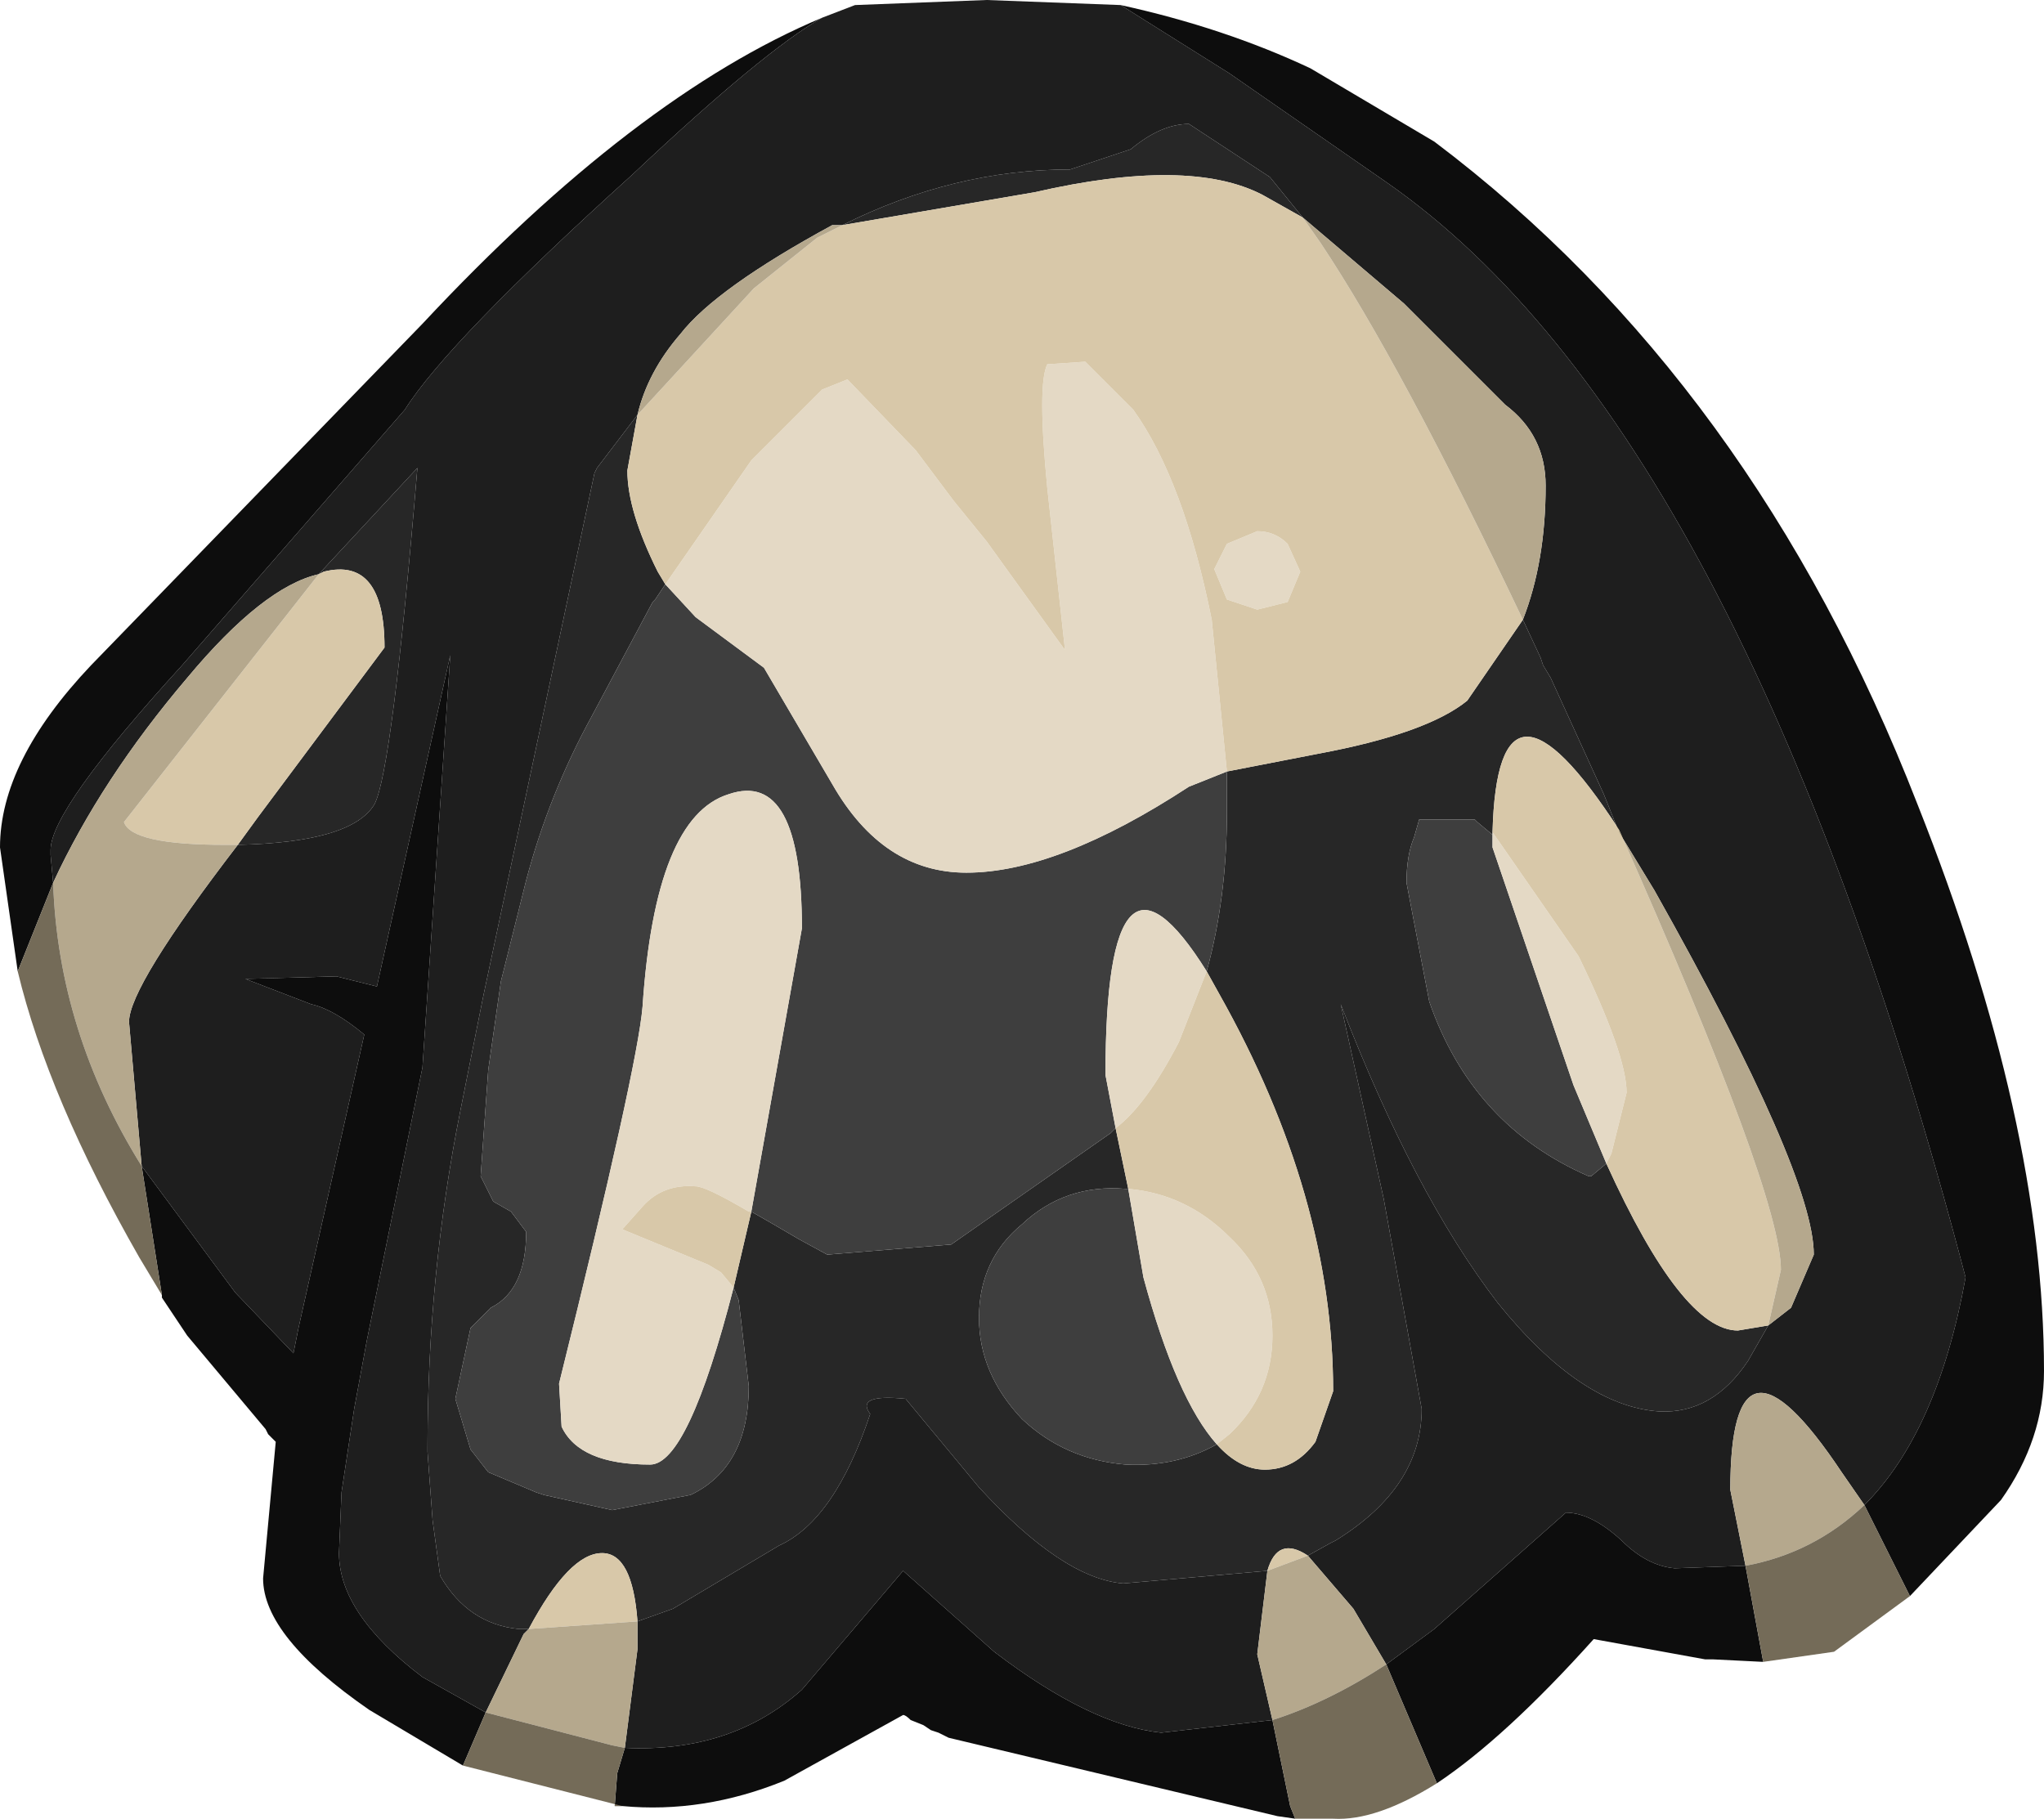<?xml version="1.0" encoding="UTF-8" standalone="no"?>
<svg xmlns:ffdec="https://www.free-decompiler.com/flash" xmlns:xlink="http://www.w3.org/1999/xlink" ffdec:objectType="shape" height="35.95px" width="40.4px" xmlns="http://www.w3.org/2000/svg">
  <g transform="matrix(1.0, 0.0, 0.0, 1.0, 20.6, 4.3)">
    <path d="M-3.95 0.15 Q-1.75 -0.95 0.55 -0.95 L1.75 -1.35 Q2.35 -1.85 2.9 -1.85 L4.5 -0.8 5.15 0.0 4.35 -0.45 Q2.9 -1.2 -0.15 -0.5 L-3.95 0.15 M9.5 7.95 L9.85 8.7 9.9 8.85 10.05 9.1 11.1 11.4 11.4 12.15 11.4 12.1 Q9.0 8.4 8.9 12.15 L8.9 12.2 8.6 11.95 8.55 11.9 7.45 11.9 7.35 12.25 Q7.2 12.6 7.2 13.15 L7.65 15.5 Q8.5 17.95 10.8 18.95 L10.85 18.95 11.15 18.7 Q12.65 22.0 13.75 22.0 L14.35 21.9 13.95 22.6 Q13.25 23.65 12.2 23.6 10.65 23.5 9.0 21.45 7.35 19.3 5.9 15.55 L6.75 19.4 7.5 23.55 Q7.5 25.1 5.8 26.15 L5.7 26.2 5.25 26.45 Q4.65 26.05 4.45 26.75 L1.6 27.0 Q0.4 26.9 -1.25 25.1 L-2.7 23.35 Q-3.7 23.25 -3.4 23.65 -4.1 25.75 -5.2 26.25 L-7.3 27.5 -8.0 27.75 Q-8.1 26.4 -8.7 26.4 -9.35 26.4 -10.15 27.9 L-10.35 27.9 Q-11.35 27.8 -11.9 26.85 L-12.05 25.75 -12.15 24.4 -12.15 24.3 Q-12.15 20.9 -11.5 17.65 L-11.05 15.4 -8.85 5.05 -8.8 4.95 -8.0 3.9 -8.2 5.0 Q-8.2 5.8 -7.6 7.0 L-7.45 7.25 -7.65 7.55 -7.7 7.6 -8.9 9.85 Q-9.75 11.4 -10.2 13.1 L-10.7 15.1 -10.95 16.85 -11.1 18.95 -10.85 19.45 -10.5 19.65 -10.2 20.05 Q-10.2 21.2 -10.9 21.55 L-11.3 21.95 -11.6 23.35 -11.3 24.35 -10.95 24.8 -10.0 25.2 -9.85 25.25 -8.5 25.55 -6.95 25.25 Q-5.8 24.7 -5.8 23.1 L-6.0 21.4 -6.1 21.15 -5.75 19.65 -5.4 19.85 -4.8 20.2 -4.25 20.5 -1.8 20.3 1.35 18.1 1.45 18.0 1.7 19.2 1.65 19.2 Q0.45 19.1 -0.4 19.9 -1.25 20.6 -1.25 21.75 -1.25 22.85 -0.4 23.75 0.45 24.55 1.65 24.65 2.65 24.7 3.45 24.25 3.9 24.75 4.4 24.75 5.0 24.75 5.4 24.2 L5.75 23.2 Q5.75 19.35 3.5 15.35 L3.25 14.9 Q3.65 13.45 3.65 11.75 L3.65 10.95 5.45 10.6 Q7.6 10.2 8.4 9.55 L9.5 7.95 M-14.3 7.05 L-12.35 4.95 Q-12.85 10.95 -13.2 11.6 -13.65 12.35 -15.9 12.4 L-15.5 11.85 -13.0 8.5 Q-13.0 6.7 -14.2 7.0 L-14.3 7.05" fill="#272727" fill-rule="evenodd" stroke="none"/>
    <path d="M5.15 0.0 L4.5 -0.8 2.9 -1.85 Q2.35 -1.85 1.75 -1.35 L0.55 -0.95 Q-1.75 -0.95 -3.95 0.15 L-4.15 0.15 Q-6.45 1.4 -7.15 2.3 -7.8 3.05 -8.0 3.9 L-8.8 4.95 -8.85 5.05 -11.05 15.4 -11.5 17.65 Q-12.15 20.9 -12.15 24.3 L-12.15 24.4 -12.05 25.75 -11.9 26.85 Q-11.35 27.8 -10.35 27.9 L-10.15 27.9 -10.25 28.0 -11.0 29.55 -12.25 28.85 Q-13.9 27.6 -13.9 26.4 L-13.85 25.2 -13.6 23.55 -13.35 22.2 -12.25 16.8 -11.7 8.65 -13.15 15.2 -13.95 15.0 -15.75 15.05 -14.45 15.55 Q-14.0 15.65 -13.4 16.15 L-14.7 21.95 -14.8 22.45 -15.95 21.25 -17.8 18.75 -18.05 15.9 Q-18.05 15.2 -15.9 12.4 -13.65 12.35 -13.2 11.6 -12.85 10.95 -12.35 4.95 L-14.3 7.05 Q-15.4 7.3 -16.9 9.1 -18.6 11.1 -19.55 13.15 L-19.6 12.6 -19.6 12.5 Q-19.6 11.7 -17.0 8.85 L-12.6 3.8 Q-11.75 2.45 -8.1 -0.85 -5.5 -3.3 -4.35 -3.95 L-3.7 -4.2 -1.1 -4.3 1.55 -4.2 3.7 -2.85 6.8 -0.7 Q13.85 4.2 18.25 20.95 17.7 24.0 16.25 25.45 L15.8 24.8 Q13.6 21.5 13.6 25.15 L13.9 26.65 12.5 26.7 Q11.95 26.65 11.45 26.15 10.85 25.6 10.35 25.6 L7.75 27.9 6.8 28.6 6.15 27.5 5.25 26.45 5.7 26.2 5.8 26.15 Q7.5 25.1 7.5 23.55 L6.75 19.4 5.9 15.55 Q7.35 19.3 9.0 21.45 10.65 23.5 12.2 23.6 13.25 23.65 13.95 22.6 L14.35 21.9 14.8 21.55 15.25 20.5 Q15.25 18.9 12.1 13.3 L11.4 12.15 11.1 11.4 10.05 9.1 9.9 8.85 9.85 8.7 9.5 7.95 Q9.95 6.8 9.95 5.3 9.95 4.3 9.15 3.7 L7.15 1.7 5.15 0.0 M-8.0 27.75 L-7.3 27.5 -5.2 26.25 Q-4.1 25.75 -3.4 23.65 -3.7 23.25 -2.7 23.35 L-1.25 25.1 Q0.4 26.9 1.6 27.0 L4.45 26.75 4.25 28.4 4.55 29.7 2.35 29.95 Q0.95 29.8 -0.95 28.35 L-2.75 26.75 -4.75 29.1 Q-6.15 30.35 -8.25 30.25 L-8.0 28.3 -8.0 27.75" fill="#1e1e1e" fill-rule="evenodd" stroke="none"/>
    <path d="M6.8 28.6 L7.75 27.9 10.35 25.6 Q10.85 25.6 11.45 26.15 11.95 26.65 12.5 26.7 L13.9 26.65 14.25 28.55 13.25 28.5 13.1 28.5 10.9 28.1 Q9.15 30.05 7.8 30.95 L6.8 28.6 M16.25 25.45 Q17.7 24.0 18.25 20.95 13.85 4.2 6.8 -0.7 L3.7 -2.85 1.55 -4.2 Q3.6 -3.75 5.3 -2.95 L7.75 -1.5 Q14.05 3.25 17.3 11.6 19.8 17.9 19.8 22.8 19.8 24.15 18.95 25.35 L17.15 27.25 16.25 25.45 M-4.35 -3.95 Q-5.5 -3.3 -8.1 -0.85 -11.75 2.45 -12.6 3.8 L-17.0 8.85 Q-19.6 11.7 -19.6 12.5 L-19.6 12.6 -19.55 13.15 -20.25 14.9 -20.6 12.45 Q-20.6 10.75 -18.8 8.85 L-12.25 2.1 Q-8.05 -2.4 -4.35 -3.95 M-17.8 18.75 L-15.95 21.25 -14.8 22.45 -14.7 21.95 -13.4 16.15 Q-14.0 15.65 -14.45 15.55 L-15.75 15.05 -13.95 15.0 -13.15 15.2 -11.7 8.65 -12.25 16.8 -13.35 22.2 -13.6 23.55 -13.85 25.2 -13.9 26.4 Q-13.9 27.6 -12.25 28.85 L-11.0 29.55 -11.45 30.6 -13.3 29.5 Q-15.4 28.05 -15.4 26.9 L-15.15 24.2 -15.3 24.05 -15.35 23.95 -16.9 22.1 -17.4 21.35 -17.4 21.3 -17.8 18.75 M5.0 31.65 L4.65 31.6 -1.85 30.05 -2.05 29.95 -2.2 29.9 -2.35 29.8 -2.6 29.7 Q-2.7 29.6 -2.75 29.6 L-5.1 30.9 Q-6.7 31.55 -8.3 31.4 L-8.45 31.4 -8.4 30.75 -8.25 30.25 Q-6.15 30.35 -4.75 29.1 L-2.75 26.75 -0.95 28.35 Q0.95 29.8 2.35 29.95 L4.55 29.7 4.9 31.4 5.0 31.65" fill="#0d0d0d" fill-rule="evenodd" stroke="none"/>
    <path d="M3.65 10.95 L3.65 11.75 Q3.65 13.45 3.25 14.9 1.25 11.7 1.25 16.95 L1.45 18.0 1.35 18.1 -1.8 20.3 -4.25 20.5 -4.8 20.2 -5.4 19.85 -5.75 19.65 -4.75 14.05 Q-4.75 10.9 -6.2 11.4 -7.65 11.85 -7.9 15.6 -8.0 16.8 -9.55 23.05 L-9.5 23.9 Q-9.15 24.65 -7.75 24.65 -7.0 24.65 -6.1 21.15 L-6.0 21.4 -5.8 23.1 Q-5.8 24.7 -6.95 25.25 L-8.5 25.55 -9.85 25.25 -10.0 25.2 -10.95 24.8 -11.3 24.35 -11.6 23.35 -11.3 21.95 -10.9 21.55 Q-10.2 21.2 -10.2 20.05 L-10.5 19.65 -10.85 19.45 -11.1 18.95 -10.95 16.85 -10.7 15.1 -10.2 13.1 Q-9.75 11.4 -8.9 9.85 L-7.7 7.6 -7.65 7.55 -7.45 7.25 -6.85 7.9 -5.5 8.9 -4.15 11.2 Q-3.15 12.95 -1.5 12.95 0.3 12.95 2.9 11.25 L3.65 10.95 M3.45 24.25 Q2.65 24.7 1.65 24.65 0.45 24.55 -0.4 23.75 -1.25 22.85 -1.25 21.75 -1.25 20.6 -0.4 19.9 0.45 19.1 1.65 19.2 L1.7 19.2 2.0 20.95 Q2.65 23.35 3.45 24.25 M11.15 18.7 L10.85 18.95 10.8 18.95 Q8.5 17.95 7.65 15.5 L7.2 13.15 Q7.2 12.6 7.35 12.25 L7.45 11.9 8.55 11.9 8.6 11.95 8.9 12.2 8.9 12.45 10.5 17.15 11.15 18.7" fill="#3e3e3e" fill-rule="evenodd" stroke="none"/>
    <path d="M-7.45 7.25 L-5.75 4.8 -4.35 3.4 -3.85 3.2 -2.5 4.6 -1.75 5.6 -1.1 6.4 0.45 8.55 0.1 5.35 Q-0.1 3.3 0.1 2.9 L0.85 2.85 1.8 3.8 Q2.8 5.2 3.35 7.95 L3.65 10.95 2.9 11.25 Q0.3 12.95 -1.5 12.95 -3.15 12.95 -4.15 11.2 L-5.5 8.9 -6.85 7.9 -7.45 7.25 M4.25 6.2 Q4.6 6.2 4.85 6.45 L5.1 7.0 4.85 7.6 4.25 7.75 3.65 7.55 3.4 6.95 3.65 6.45 4.25 6.2 M-6.1 21.15 Q-7.0 24.65 -7.75 24.65 -9.15 24.65 -9.5 23.9 L-9.55 23.05 Q-8.0 16.8 -7.9 15.6 -7.65 11.85 -6.2 11.4 -4.75 10.9 -4.75 14.05 L-5.75 19.65 -5.8 19.65 Q-6.65 19.15 -6.85 19.15 -7.5 19.1 -7.9 19.55 L-8.3 20.0 -6.6 20.7 -6.35 20.85 -6.1 21.15 M1.45 18.0 L1.25 16.95 Q1.25 11.7 3.25 14.9 L2.7 16.3 Q2.05 17.55 1.45 18.0 M11.15 18.7 L10.5 17.15 8.9 12.45 8.9 12.2 8.9 12.15 10.6 14.6 Q11.55 16.55 11.55 17.3 L11.25 18.5 11.15 18.7 M3.45 24.25 Q2.65 23.35 2.0 20.95 L1.7 19.2 Q2.85 19.3 3.7 20.15 4.55 20.95 4.55 22.1 4.55 23.25 3.7 24.05 L3.45 24.25" fill="#e4d9c5" fill-rule="evenodd" stroke="none"/>
    <path d="M-3.95 0.15 L-0.15 -0.5 Q2.9 -1.2 4.35 -0.45 L5.15 0.0 5.5 0.5 Q7.1 2.9 9.5 7.95 L8.4 9.55 Q7.6 10.2 5.45 10.6 L3.65 10.95 3.35 7.95 Q2.8 5.2 1.8 3.8 L0.85 2.85 0.1 2.9 Q-0.1 3.3 0.1 5.35 L0.45 8.55 -1.1 6.4 -1.75 5.6 -2.5 4.6 -3.85 3.2 -4.35 3.4 -5.75 4.8 -7.45 7.25 -7.6 7.0 Q-8.2 5.8 -8.2 5.0 L-8.0 3.9 -5.7 1.4 -4.45 0.4 -4.35 0.35 -3.95 0.15 M4.25 6.2 L3.65 6.45 3.4 6.95 3.65 7.55 4.25 7.75 4.85 7.6 5.1 7.0 4.85 6.45 Q4.6 6.2 4.25 6.2 M3.25 14.9 L3.5 15.35 Q5.75 19.35 5.75 23.2 L5.4 24.2 Q5.0 24.75 4.4 24.75 3.9 24.75 3.45 24.25 L3.7 24.05 Q4.55 23.25 4.55 22.1 4.55 20.95 3.7 20.15 2.85 19.3 1.7 19.2 L1.45 18.0 Q2.05 17.55 2.7 16.3 L3.25 14.9 M8.9 12.15 Q9.0 8.4 11.4 12.1 14.6 19.3 14.6 20.8 L14.35 21.9 13.75 22.0 Q12.65 22.0 11.15 18.7 L11.25 18.5 11.55 17.3 Q11.55 16.55 10.6 14.6 L8.9 12.15 M4.45 26.75 Q4.65 26.05 5.25 26.45 L4.45 26.75 M-14.3 7.05 L-14.2 7.0 Q-13.0 6.7 -13.0 8.5 L-15.5 11.85 -15.9 12.4 -16.15 12.4 Q-18.0 12.4 -18.15 11.95 L-14.3 7.05 M-5.75 19.65 L-6.1 21.15 -6.35 20.85 -6.6 20.7 -8.3 20.0 -7.9 19.55 Q-7.5 19.1 -6.85 19.15 -6.65 19.15 -5.8 19.65 L-5.75 19.65 M-10.15 27.9 Q-9.35 26.4 -8.7 26.4 -8.1 26.4 -8.0 27.75 L-10.15 27.9" fill="#d8c8a9" fill-rule="evenodd" stroke="none"/>
    <path d="M5.15 0.0 L7.15 1.7 9.15 3.7 Q9.95 4.3 9.95 5.3 9.95 6.8 9.5 7.95 7.1 2.9 5.5 0.5 L5.15 0.0 M11.4 12.15 L12.1 13.3 Q15.25 18.9 15.25 20.5 L14.8 21.55 14.35 21.9 14.6 20.8 Q14.6 19.3 11.4 12.1 L11.4 12.15 M5.25 26.45 L6.15 27.5 6.8 28.6 Q5.65 29.35 4.55 29.7 L4.25 28.4 4.45 26.75 5.25 26.45 M13.9 26.65 L13.6 25.15 Q13.6 21.5 15.8 24.8 L16.25 25.45 Q15.25 26.4 13.9 26.65 M-19.55 13.15 Q-18.6 11.1 -16.9 9.1 -15.4 7.3 -14.3 7.05 L-18.15 11.95 Q-18.0 12.4 -16.15 12.4 L-15.9 12.4 Q-18.05 15.2 -18.05 15.9 L-17.8 18.75 Q-19.45 16.1 -19.55 13.15 M-11.0 29.55 L-10.25 28.0 -10.15 27.9 -8.0 27.75 -8.0 28.3 -8.25 30.25 -8.5 30.2 -11.0 29.55 M-8.0 3.9 Q-7.8 3.05 -7.15 2.3 -6.45 1.4 -4.15 0.15 L-3.95 0.15 -4.35 0.35 -4.45 0.4 -5.7 1.4 -8.0 3.9" fill="#b5a88d" fill-rule="evenodd" stroke="none"/>
    <path d="M17.15 27.25 L15.65 28.35 14.25 28.55 13.9 26.65 Q15.25 26.4 16.25 25.45 L17.15 27.25 M7.8 30.95 Q6.6 31.7 5.75 31.65 L5.0 31.65 4.9 31.4 4.55 29.7 Q5.65 29.35 6.8 28.6 L7.8 30.95 M-8.3 31.4 L-11.45 30.6 -11.0 29.55 -8.5 30.2 -8.25 30.25 -8.4 30.75 -8.45 31.4 -8.3 31.4 M-17.4 21.3 L-17.85 20.55 Q-19.65 17.4 -20.25 14.9 L-19.55 13.15 Q-19.45 16.1 -17.8 18.75 L-17.4 21.3" fill="#746b58" fill-rule="evenodd" stroke="none"/>
  </g>
</svg>
